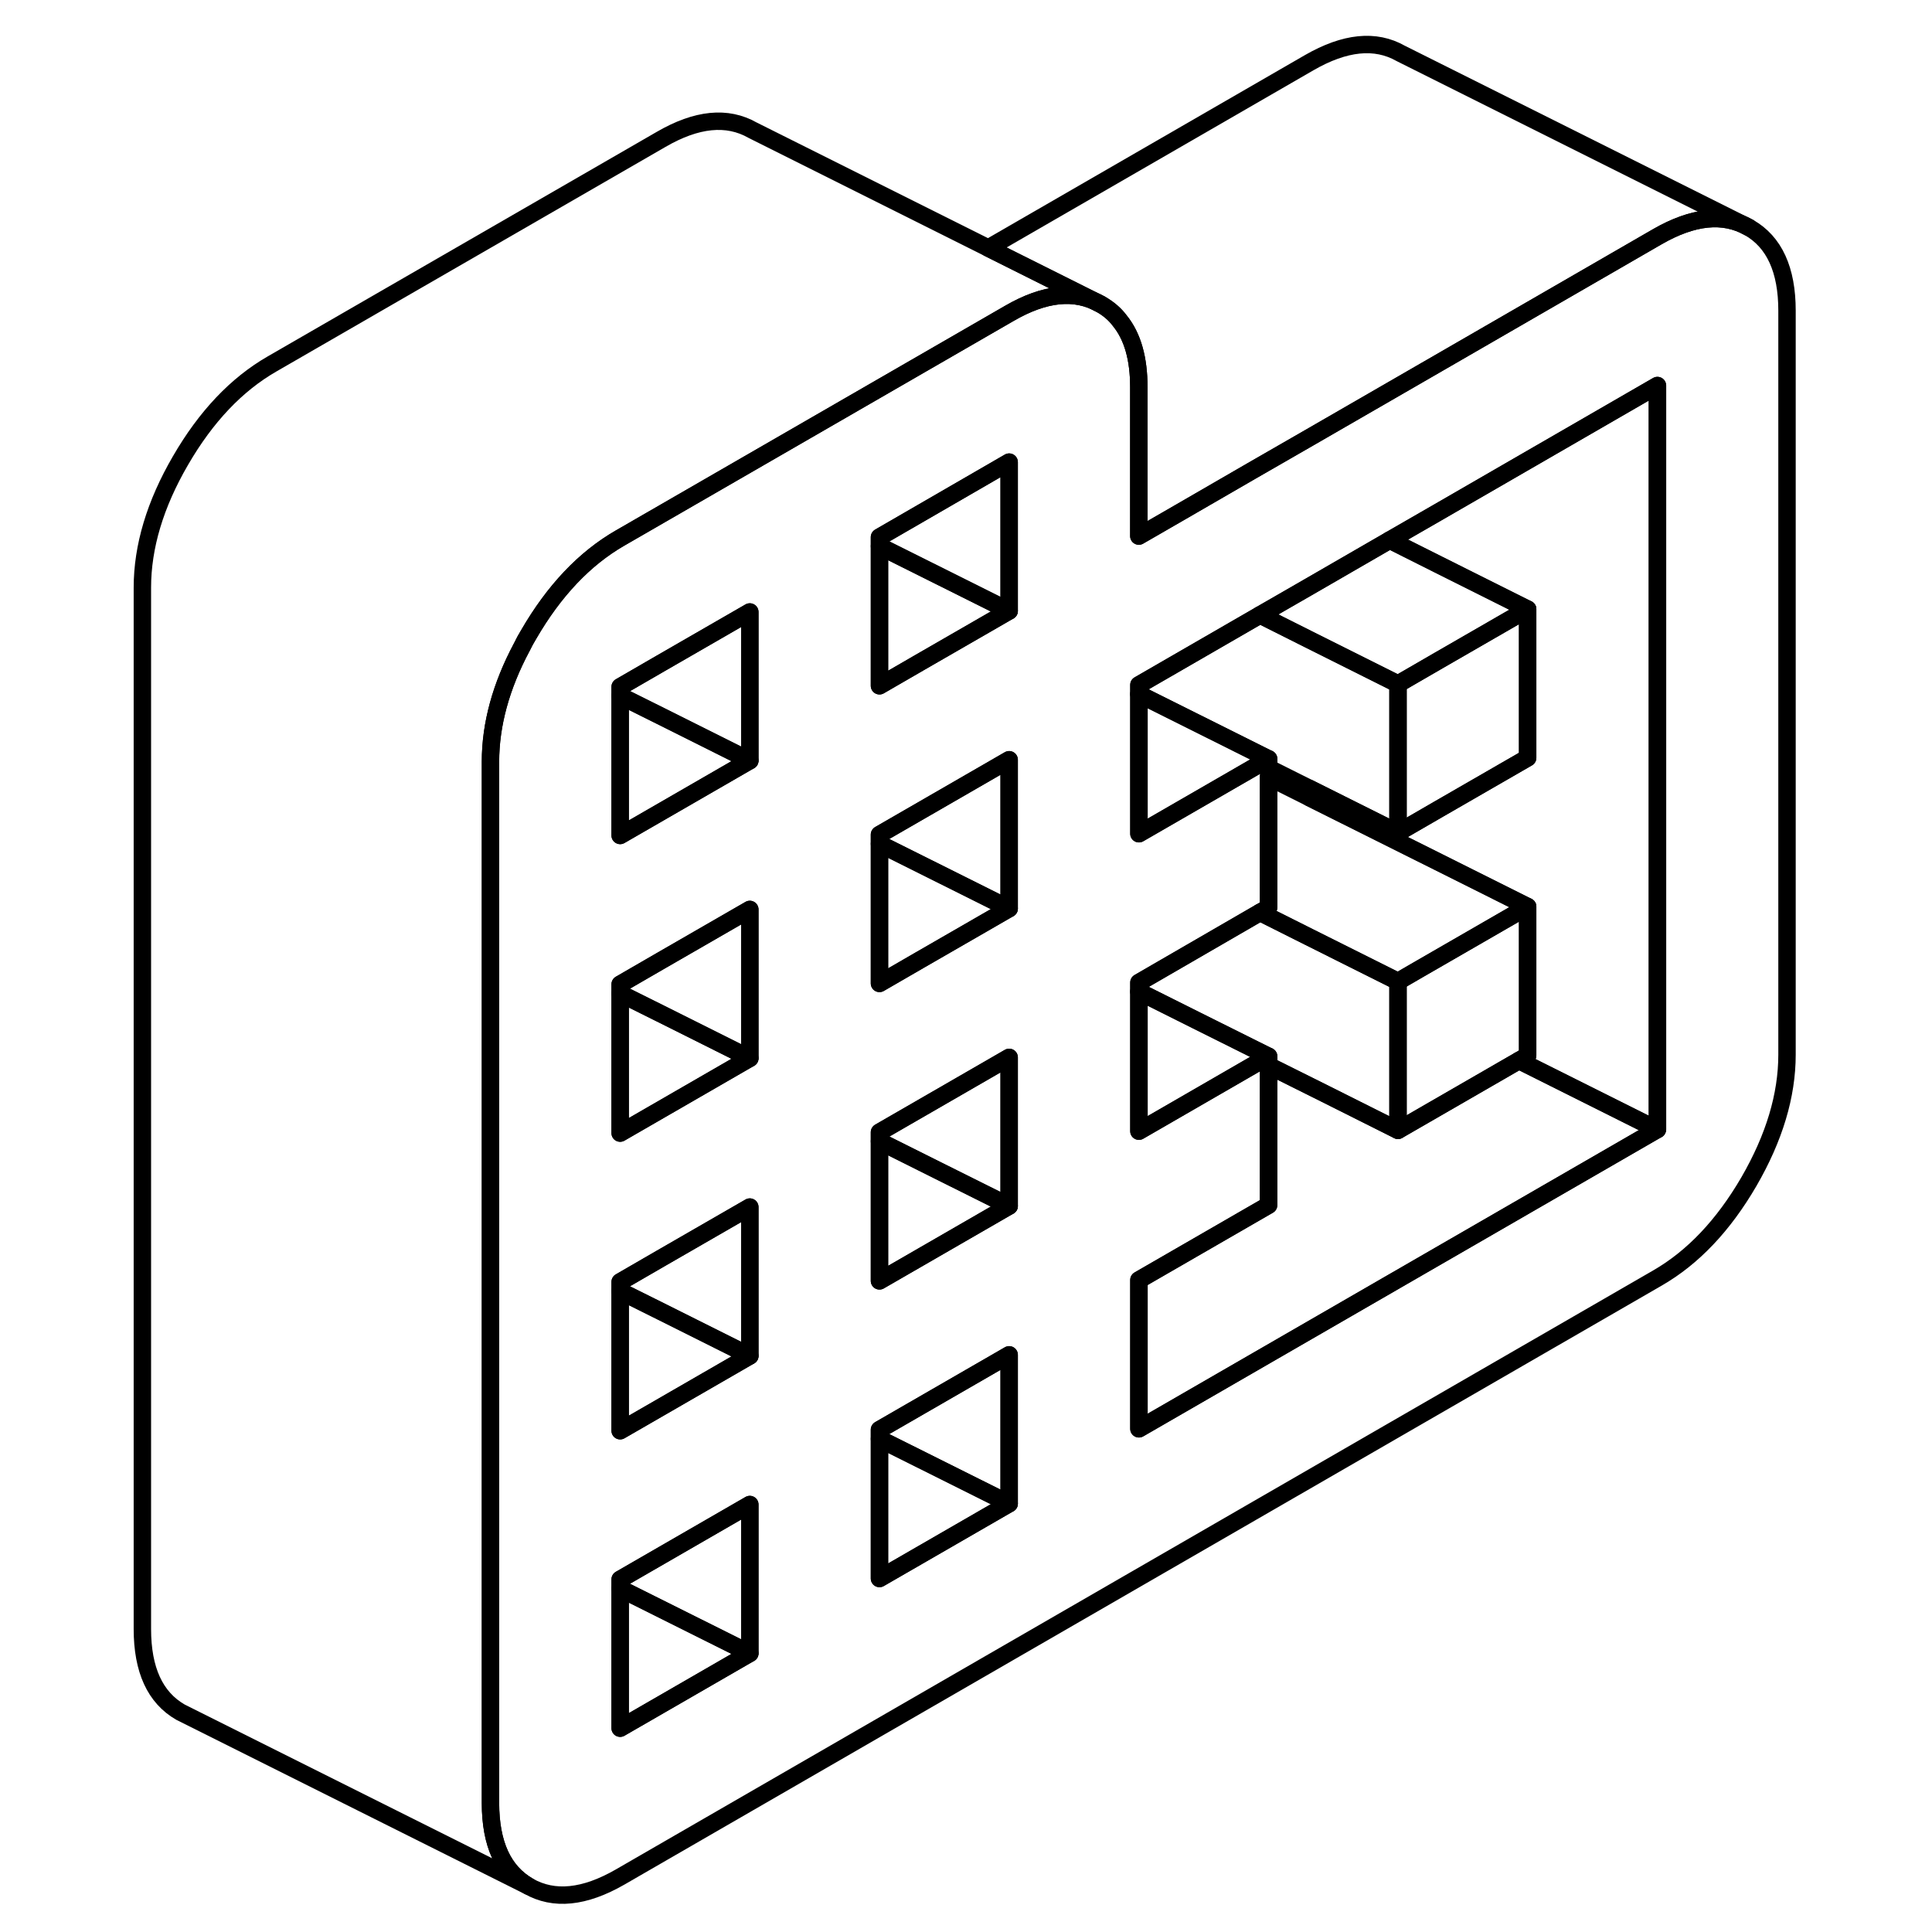 <svg width="48" height="48" viewBox="0 0 100 111" fill="none" xmlns="http://www.w3.org/2000/svg" stroke-width="1px"
     stroke-linecap="round" stroke-linejoin="round">
    <path d="M94.98 13.07C93.519 12.24 91.77 12.42 89.72 13.6L77.17 20.85L69.72 25.15L66.4 27.06L62.27 29.45L59.93 30.8V22.25C59.93 20.6 59.57 19.33 58.84 18.43C58.55 18.04 58.179 17.73 57.739 17.48C56.279 16.65 54.529 16.82 52.48 18.01L36.61 27.17L30.13 30.91C28.08 32.09 26.33 33.94 24.87 36.46C24.73 36.69 24.599 36.93 24.489 37.16C23.279 39.42 22.68 41.63 22.68 43.76V103.59C22.68 105.94 23.41 107.53 24.87 108.37C26.33 109.2 28.08 109.02 30.13 107.84L89.72 73.43C91.77 72.25 93.519 70.4 94.98 67.89C96.439 65.37 97.17 62.94 97.17 60.59V17.85C97.17 15.5 96.439 13.9 94.98 13.07ZM37.58 94.99L30.13 99.29V90.74L37.58 86.44V94.99ZM37.58 77.9L36.61 78.46L30.13 82.2V73.65L32.48 72.29L37.58 69.35V77.9ZM37.58 60.8L36.61 61.36L30.13 65.1V56.55L32.48 55.19L37.58 52.25V60.8ZM37.58 43.7L36.61 44.26L30.13 48V39.46L32.48 38.1L37.58 35.16V43.7ZM52.48 86.39L45.029 90.69V82.14L52.48 77.84V86.39ZM52.48 69.29L45.029 73.59V65.05L52.48 60.75V69.29ZM52.48 52.2L51.51 52.76L47.38 55.14L45.029 56.5V47.95L52.48 43.65V52.2ZM52.48 35.1L51.51 35.66L47.38 38.04L45.029 39.4V30.86L52.48 26.55V35.1ZM89.72 64.89L59.94 82.09V73.54L67.39 69.24V60.69L66.9 60.97L59.94 64.99V56.45L66.9 52.42L67.39 52.14V43.6L66.91 43.88L66.42 44.16L62.279 46.55L59.94 47.9V39.35L66.9 35.33L69.73 33.7L74.35 31.03L77.18 29.4L89.73 22.15V64.89H89.72Z" stroke="currentColor" stroke-linejoin="round"/>
    <path d="M37.58 94.99L30.13 99.29V91.27L37.58 94.99Z" stroke="currentColor" stroke-linejoin="round"/>
    <path d="M37.58 86.44V94.99L30.13 91.27V90.74L37.58 86.44Z" stroke="currentColor" stroke-linejoin="round"/>
    <path d="M37.58 52.25V60.8L32.48 58.25L30.13 57.08V56.55L32.48 55.19L37.58 52.25Z" stroke="currentColor" stroke-linejoin="round"/>
    <path d="M57.739 17.48C56.279 16.65 54.529 16.82 52.48 18.01L36.61 27.17L30.13 30.91C28.08 32.09 26.33 33.94 24.87 36.46C24.73 36.69 24.599 36.93 24.489 37.16C23.279 39.42 22.68 41.63 22.68 43.76V103.59C22.68 105.94 23.41 107.53 24.87 108.37L4.87 98.37C3.41 97.53 2.68 95.94 2.68 93.59V33.76C2.68 31.41 3.41 28.97 4.87 26.46C6.33 23.94 8.08 22.09 10.13 20.91L32.48 8.01C34.529 6.82 36.279 6.65 37.739 7.48L51.279 14.25L57.739 17.48Z" stroke="currentColor" stroke-linejoin="round"/>
    <path d="M82.269 35L77.17 37.94L74.82 39.3L69.72 36.75L66.89 35.33L69.72 33.7L74.34 31.03L77.17 32.45L82.269 35Z" stroke="currentColor" stroke-linejoin="round"/>
    <path d="M82.269 35V43.54L77.17 46.48L74.82 47.84V39.3L77.17 37.94L82.269 35Z" stroke="currentColor" stroke-linejoin="round"/>
    <path d="M74.82 39.3V47.84L69.72 45.29L67.38 44.12V43.6L59.93 39.88V39.35L66.89 35.33L69.72 36.75L74.82 39.3Z" stroke="currentColor" stroke-linejoin="round"/>
    <path d="M82.269 52.09V60.64L81.769 60.93L74.82 64.94V56.39L76.08 55.66L82.269 52.09Z" stroke="currentColor" stroke-linejoin="round"/>
    <path d="M82.269 52.09L76.08 55.66L74.82 56.39L69.72 53.84L66.89 52.42L67.38 52.14V44.65L69.72 45.82L77.17 49.54L82.269 52.09Z" stroke="currentColor" stroke-linejoin="round"/>
    <path d="M74.82 56.39V64.94L70.63 62.84L67.38 61.22V60.69L63.249 58.63L59.93 56.97V56.45L66.89 52.42L69.72 53.84L74.82 56.39Z" stroke="currentColor" stroke-linejoin="round"/>
    <path d="M37.58 43.7L36.61 44.26L30.13 48V39.98L32.48 41.15L37.58 43.7Z" stroke="currentColor" stroke-linejoin="round"/>
    <path d="M52.48 52.2L51.51 52.76L47.38 55.14L45.029 56.5V48.48L52.48 52.2Z" stroke="currentColor" stroke-linejoin="round"/>
    <path d="M52.48 43.65V52.2L45.029 48.48V47.95L52.48 43.65Z" stroke="currentColor" stroke-linejoin="round"/>
    <path d="M52.48 26.55V35.1L45.029 31.38V30.86L52.48 26.55Z" stroke="currentColor" stroke-linejoin="round"/>
    <path d="M52.48 35.1L51.51 35.66L47.38 38.04L45.029 39.4V31.38L52.48 35.1Z" stroke="currentColor" stroke-linejoin="round"/>
    <path d="M37.58 35.16V43.7L32.48 41.15L30.13 39.98V39.46L32.48 38.1L37.58 35.16Z" stroke="currentColor" stroke-linejoin="round"/>
    <path d="M52.48 86.39L45.029 90.69V82.67L52.48 86.39Z" stroke="currentColor" stroke-linejoin="round"/>
    <path d="M52.48 77.84V86.39L45.029 82.67V82.14L52.48 77.84Z" stroke="currentColor" stroke-linejoin="round"/>
    <path d="M52.48 69.29L45.029 73.59V65.57L48.35 67.23L52.48 69.29Z" stroke="currentColor" stroke-linejoin="round"/>
    <path d="M52.48 60.75V69.29L48.35 67.23L45.029 65.57V65.05L52.48 60.75Z" stroke="currentColor" stroke-linejoin="round"/>
    <path d="M37.58 77.9L36.61 78.46L30.13 82.2V74.18L32.48 75.35L37.58 77.9Z" stroke="currentColor" stroke-linejoin="round"/>
    <path d="M37.58 69.35V77.9L32.48 75.35L30.13 74.18V73.65L32.48 72.29L37.58 69.35Z" stroke="currentColor" stroke-linejoin="round"/>
    <path d="M94.98 13.07C93.519 12.24 91.77 12.42 89.72 13.6L77.17 20.85L69.72 25.15L66.4 27.06L62.27 29.45L59.93 30.8V22.25C59.93 20.6 59.57 19.33 58.84 18.43C58.55 18.04 58.179 17.73 57.739 17.48L51.279 14.25L69.72 3.6C71.77 2.42 73.519 2.24 74.98 3.07L94.98 13.07Z" stroke="currentColor" stroke-linejoin="round"/>
    <path d="M37.58 60.8L36.61 61.36L30.13 65.1V57.08L32.48 58.25L37.58 60.8Z" stroke="currentColor" stroke-linejoin="round"/>
    <path d="M67.38 43.6L66.9 43.88L66.41 44.16L62.27 46.55L59.93 47.9V39.88L67.38 43.6Z" stroke="currentColor" stroke-linejoin="round"/>
    <path d="M89.72 22.15V64.89L89.71 64.9L81.769 60.93L82.269 60.64V52.09L77.17 49.54L69.72 45.82V45.29L74.82 47.84L77.17 46.48L82.269 43.54V35L77.17 32.45L74.34 31.03L77.17 29.4L89.72 22.15Z" stroke="currentColor" stroke-linejoin="round"/>
    <path d="M89.71 64.9L59.93 82.09V73.54L67.38 69.24V61.22L70.63 62.84L74.82 64.94L81.769 60.93L89.71 64.9Z" stroke="currentColor" stroke-linejoin="round"/>
    <path d="M67.38 60.69L66.89 60.97L59.93 64.99V56.97L63.249 58.63L67.38 60.69Z" stroke="currentColor" stroke-linejoin="round"/>
</svg>
